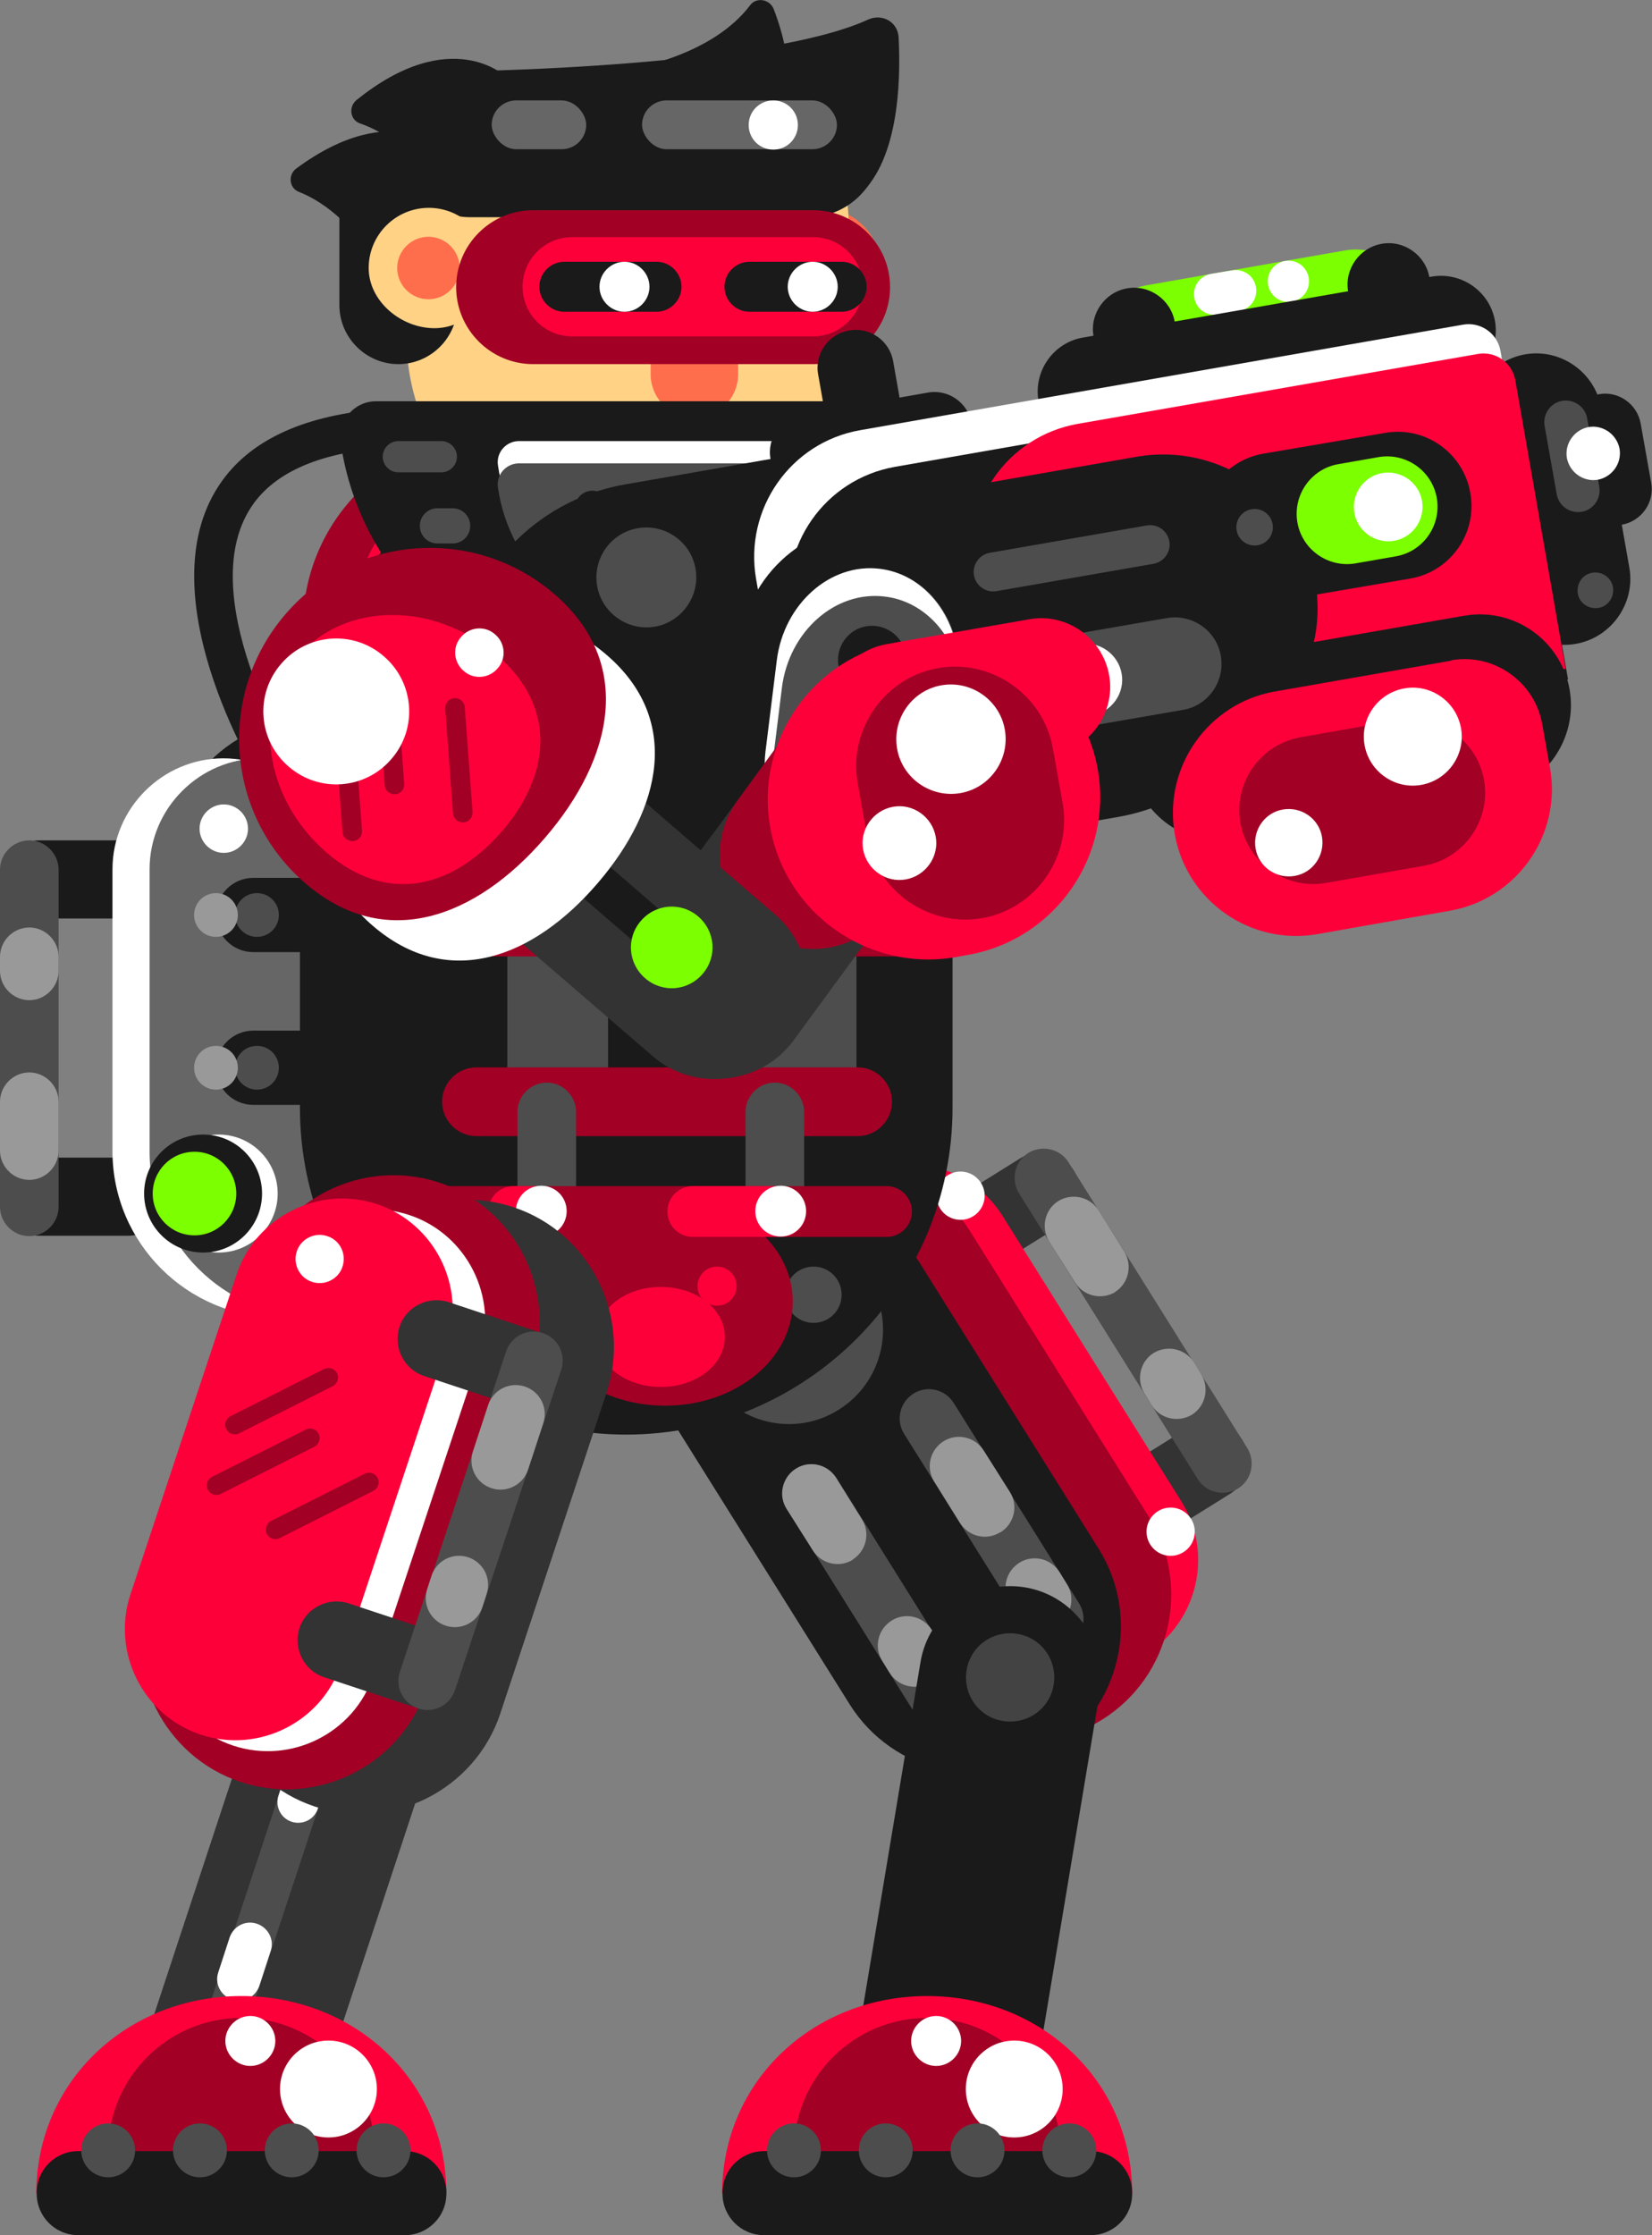 <?xml version="1.0" encoding="UTF-8"?>
<svg id="Layer_2" data-name="Layer 2" xmlns="http://www.w3.org/2000/svg" viewBox="0 0 42.3 57.21">
  <rect x="0" y="0" width="42.3" height="57.21" fill="#808080" stroke="none"/>
  <defs>
    <style>
      .cls-1 {
        fill: #a20025;
      }

      .cls-2 {
        fill: #fff;
      }

      .cls-3 {
        fill: #7cff00;
      }

      .cls-4 {
        fill: #ffd285;
      }

      .cls-5 {
        fill: #fd003a;
      }

      .cls-6 {
        fill: #4d4d4d;
      }

      .cls-7 {
        fill: #333;
      }

      .cls-8 {
        fill: #ff6e4c;
      }

      .cls-9 {
        fill: #999;
      }

      .cls-10 {
        fill: #434343;
      }

      .cls-11 {
        fill: #1a1a1a;
      }

      .cls-12 {
        fill: #74001b;
      }

      .cls-13 {
        fill: #666;
      }
    </style>
  </defs>
  <g id="attack">
    <g id="attack3">
      <g>
        <g>
          <path class="cls-11" d="m29.4,14.17l-.86.07h-.11s-5.13.4-5.13.4c-1.32.1-2.31,1.26-2.21,2.57h0c.1,1.32,1.26,2.31,2.57,2.21l5.13-.39h.11s.86-.07.86-.07c1.32-.1,2.31-1.26,2.21-2.57h0c-.1-1.32-1.26-2.31-2.57-2.21Z"/>
          <path class="cls-12" d="m31.39,14.01l-1.73.13c-1.32.1-2.31,1.26-2.21,2.57h0c.1,1.32,1.26,2.31,2.57,2.21l1.73-.13c1.32-.1,2.31-1.26,2.21-2.57h0c-.1-1.32-1.26-2.31-2.57-2.21Z"/>
        </g>
        <g>
          <path id="ArmOne" class="cls-11" d="m24.61,17.26h0c-.13,1.31-1.31,2.28-2.62,2.15l-11.17-1.1c-1.31-.13-2.28-1.31-2.15-2.62h0c.13-1.31,1.31-2.28,2.62-2.15l11.17,1.1c1.31.13,2.28,1.31,2.15,2.62Z"/>
          <path class="cls-6" d="m21.43,16.92h0c-.03.29-.29.5-.57.47l-3.09-.31c-.29-.03-.5-.29-.47-.57h0c.03-.29.29-.5.57-.47l3.09.31c.29.03.5.29.47.57Z"/>
          <path class="cls-2" d="m15.09,11.69c-2.52-.25-4.76,1.59-5.01,4.11-.25,2.52,1.59,4.76,4.11,5.01s3.83-1.68,4.08-4.2-.66-4.67-3.17-4.92Z"/>
          <path class="cls-1" d="m13.12,11.18c-2.69-.27-5.08,1.7-5.34,4.38-.27,2.69,1.7,5.08,4.38,5.34s4.08-1.79,4.35-4.48c.27-2.69-.7-4.98-3.39-5.25Z"/>
          <path class="cls-5" d="m12.49,12.47c-1.66-.16-3.15,1.05-3.31,2.71-.16,1.66,1.05,3.15,2.71,3.31,1.66.16,3.15-1.05,3.31-2.71.16-1.66-1.05-3.15-2.71-3.31Z"/>
          <path class="cls-11" d="m12.44,12.99c-1.66-.16-3.15,1.05-3.31,2.71-.16,1.66,1.05,3.15,2.71,3.31,1.66.16,3.15-1.05,3.31-2.71.16-1.66-1.05-3.15-2.71-3.31Z"/>
          <path class="cls-6" d="m12.33,14.09c-1.06-.1-2,.67-2.1,1.72-.1,1.06.67,2,1.72,2.1s2-.67,2.1-1.72c.1-1.06-.67-2-1.72-2.1Z"/>
          <path class="cls-11" d="m12.22,15.17c-.46-.05-.87.29-.91.75-.05.46.29.87.75.91.46.05.87-.29.91-.75.05-.46-.29-.87-.75-.91Z"/>
        </g>
      </g>
      <g>
        <g>
          <path class="cls-7" d="m25.24,32.56l1.94-1.21c.47-.29.61-.91.32-1.38h0c-.29-.47-.91-.61-1.38-.32l-1.94,1.21c-.47.29-.61.91-.32,1.38h0c.29.47.91.61,1.38.32Z"/>
          <path class="cls-7" d="m29.55,39.45l1.94-1.21c.47-.29.61-.91.32-1.38h0c-.29-.47-.91-.61-1.38-.32l-1.94,1.21c-.47.29-.61.91-.32,1.38h0c.29.47.91.61,1.38.32Z"/>
          <path class="cls-6" d="m31.7,38.1h0c.35-.22.45-.68.24-1.03l-4.58-7.32c-.22-.35-.68-.45-1.03-.24h0c-.35.22-.45.68-.24,1.03l4.58,7.32c.22.35.68.45,1.03.24Z"/>
          <path class="cls-9" d="m28.55,33.07h0c.35-.22.45-.68.24-1.03l-.66-1.06c-.22-.35-.68-.45-1.03-.24h0c-.35.22-.45.68-.24,1.03l.67,1.06c.22.35.68.45,1.03.24Z"/>
          <path class="cls-9" d="m30.52,36.21h0c.35-.22.45-.68.24-1.03l-.19-.31c-.22-.35-.68-.45-1.03-.24h0c-.35.22-.45.68-.24,1.03l.19.31c.22.35.68.45,1.03.24Z"/>
        </g>
        <path class="cls-5" d="m29.35,42.34h0c-1.32.83-3.08.42-3.91-.9l-4.58-7.31c-.83-1.32-.42-3.08.9-3.91h0c1.32-.83,3.08-.42,3.91.9l4.58,7.31c.83,1.32.42,3.08-.9,3.91Z"/>
        <path class="cls-1" d="m28.23,44.01h0c-1.75,1.1-4.08.56-5.18-1.19l-4.59-7.33c-1.1-1.75-.56-4.08,1.19-5.18h0c1.75-1.1,4.08-.56,5.18,1.19l4.59,7.33c1.1,1.75.56,4.08-1.19,5.18Z"/>
        <path class="cls-11" d="m26.94,44.82h0c-1.75,1.1-4.08.56-5.18-1.19l-4.59-7.33c-1.1-1.75-.56-4.08,1.19-5.18h0c1.75-1.1,4.08-.56,5.18,1.19l4.59,7.33c1.1,1.75.56,4.08-1.19,5.18Z"/>
        <path class="cls-6" d="m24.54,44.23h0c-.35.22-.81.11-1.03-.24l-3.36-5.37c-.22-.35-.11-.81.24-1.03h0c.35-.22.81-.11,1.03.24l3.36,5.37c.22.35.11.81-.24,1.03Z"/>
        <path class="cls-9" d="m21.84,39.92h0c-.35.22-.81.11-1.03-.24l-.67-1.06c-.22-.35-.11-.81.24-1.03h0c.35-.22.81-.11,1.03.24l.66,1.06c.22.35.11.81-.24,1.03Z"/>
        <path class="cls-9" d="m23.81,43.06h0c-.35.22-.81.11-1.03-.24l-.19-.31c-.22-.35-.11-.81.24-1.03h0c.35-.22.81-.11,1.03.24l.19.31c.22.35.11.81-.24,1.03Z"/>
        <path class="cls-6" d="m27.39,42.07h0c-.35.22-.81.11-1.03-.24l-3.21-5.13c-.22-.35-.11-.81.24-1.03h0c.35-.22.81-.11,1.03.24l3.21,5.13c.22.35.11.81-.24,1.03Z"/>
        <path class="cls-9" d="m25.61,39.22h0c-.35.22-.81.11-1.03-.24l-.66-1.06c-.22-.35-.11-.81.24-1.03h0c.35-.22.81-.11,1.03.24l.67,1.06c.22.35.11.81-.24,1.03Z"/>
        <path class="cls-9" d="m27.08,41.58h0c-.35.22-.81.11-1.03-.24l-.19-.31c-.22-.35-.11-.81.24-1.03h0c.35-.22.81-.11,1.03.24l.19.31c.22.35.11.81-.24,1.03Z"/>
        <path class="cls-2" d="m24.07,30.93c-.18-.29-.09-.67.2-.85.29-.18.67-.09.85.2s.09.67-.2.85c-.29.18-.67.09-.85-.2Z"/>
        <path class="cls-6" d="m22.24,32.76c-.71-1.13-2.2-1.47-3.32-.76-1.13.71-1.47,2.2-.76,3.32.71,1.13,2.2,1.47,3.32.76,1.13-.71,1.47-2.2.76-3.32Z"/>
        <path class="cls-11" d="m21.29,33.35c-.38-.61-1.18-.79-1.79-.41-.61.38-.79,1.18-.41,1.79.38.61,1.18.79,1.79.41.61-.38.79-1.18.41-1.79Z"/>
        <path class="cls-2" d="m29.45,39.53c-.18-.29-.09-.67.2-.85s.67-.09.85.2.09.67-.2.85c-.29.18-.67.09-.85-.2Z"/>
      </g>
      <g>
        <g id="ShinTwo">
          <path class="cls-11" d="m23.78,55.42h0c-1.26-.21-2.12-1.42-1.91-2.68l1.7-10.2c.21-1.26,1.42-2.12,2.68-1.91h0c1.26.21,2.12,1.42,1.91,2.68l-1.7,10.2c-.21,1.26-1.42,2.12-2.68,1.91Z"/>
        </g>
        <path class="cls-10" d="m26.98,43.12c.1-.62-.31-1.2-.93-1.3s-1.2.31-1.3.93c-.1.62.31,1.2.93,1.3.62.1,1.2-.31,1.3-.93Z"/>
      </g>
      <g>
        <g id="ShinTwo-2" data-name="ShinTwo">
          <path class="cls-7" d="m5.16,55.31h0c-1.22-.4-1.88-1.72-1.48-2.94l3.24-9.82c.4-1.22,1.72-1.88,2.94-1.48h0c1.22.4,1.88,1.72,1.48,2.94l-3.24,9.82c-.4,1.22-1.72,1.88-2.94,1.48Z"/>
        </g>
        <path class="cls-6" d="m5.28,53.28h0c-.28-.09-.43-.39-.34-.67l3.27-9.9c.09-.28.39-.43.67-.34h0c.28.09.43.39.34.67l-3.27,9.9c-.09.28-.39.43-.67.34Z"/>
        <path class="cls-2" d="m7.47,46.63h0c-.28-.09-.43-.39-.34-.67l.56-1.69c.09-.28.39-.43.67-.34h0c.28.09.43.39.34.67l-.56,1.69c-.09.28-.39.43-.67.34Z"/>
        <path class="cls-2" d="m5.94,51.18h0c-.29-.1-.45-.41-.35-.7l.29-.89c.1-.29.41-.45.7-.35h0c.29.1.45.41.35.7l-.29.89c-.1.29-.41.45-.7.35Z"/>
      </g>
      <g>
        <path class="cls-5" d="m28.99,56.15c0-2.9-2.35-5.06-5.25-5.06s-5.25,2.16-5.25,5.06h10.5Z"/>
        <path class="cls-1" d="m26.96,56.15c.12-.34.19-.71.19-1.09,0-1.88-1.53-3.41-3.41-3.41s-3.41,1.53-3.41,3.41c0,.38.08.75.19,1.09h6.44Z"/>
        <path class="cls-11" d="m19.56,55.06h8.37c.59,0,1.06.48,1.06,1.06v.03c0,.59-.48,1.06-1.06,1.06h-8.37c-.59,0-1.06-.48-1.06-1.06v-.03c0-.59.48-1.06,1.06-1.06Z"/>
        <circle class="cls-2" cx="25.97" cy="53.47" r="1.24"/>
        <path class="cls-2" d="m23.33,52.24c0-.35.29-.64.64-.64s.64.29.64.64-.29.64-.64.64-.64-.29-.64-.64Z"/>
        <path class="cls-6" d="m20.33,55.73h0c-.38,0-.69-.31-.69-.69h0c0-.38.31-.69.69-.69h0c.38,0,.69.31.69.69h0c0,.38-.31.69-.69.69Z"/>
        <path class="cls-6" d="m27.38,55.73h0c-.38,0-.69-.31-.69-.69h0c0-.38.31-.69.69-.69h0c.38,0,.69.31.69.69h0c0,.38-.31.69-.69.69Z"/>
        <path class="cls-6" d="m25.03,55.73h0c-.38,0-.69-.31-.69-.69h0c0-.38.31-.69.69-.69h0c.38,0,.69.31.69.69h0c0,.38-.31.69-.69.69Z"/>
        <path class="cls-6" d="m22.68,55.73h0c-.38,0-.69-.31-.69-.69h0c0-.38.31-.69.69-.69h0c.38,0,.69.31.69.69h0c0,.38-.31.69-.69.69Z"/>
      </g>
      <g>
        <path class="cls-5" d="m11.43,56.15c0-2.9-2.35-5.06-5.25-5.06s-5.25,2.16-5.25,5.06h10.5Z"/>
        <path class="cls-1" d="m9.4,56.15c.12-.34.19-.71.19-1.09,0-1.88-1.53-3.41-3.41-3.41s-3.41,1.53-3.41,3.41c0,.38.08.75.19,1.09h6.44Z"/>
        <path class="cls-11" d="m2,55.06h8.37c.59,0,1.06.48,1.06,1.06v.03c0,.59-.48,1.06-1.06,1.06H2c-.59,0-1.06-.48-1.06-1.06v-.03c0-.59.48-1.06,1.06-1.06Z"/>
        <circle class="cls-2" cx="8.41" cy="53.47" r="1.24"/>
        <path class="cls-2" d="m5.77,52.24c0-.35.29-.64.64-.64s.64.29.64.64-.29.64-.64.64-.64-.29-.64-.64Z"/>
        <path class="cls-6" d="m2.77,55.73h0c-.38,0-.69-.31-.69-.69h0c0-.38.31-.69.69-.69h0c.38,0,.69.31.69.69h0c0,.38-.31.69-.69.69Z"/>
        <path class="cls-6" d="m9.82,55.73h0c-.38,0-.69-.31-.69-.69h0c0-.38.31-.69.69-.69h0c.38,0,.69.31.69.69h0c0,.38-.31.69-.69.69Z"/>
        <path class="cls-6" d="m7.47,55.73h0c-.38,0-.69-.31-.69-.69h0c0-.38.31-.69.69-.69h0c.38,0,.69.31.69.69h0c0,.38-.31.69-.69.69Z"/>
        <path class="cls-6" d="m5.12,55.73h0c-.38,0-.69-.31-.69-.69h0c0-.38.31-.69.69-.69h0c.38,0,.69.31.69.69h0c0,.38-.31.69-.69.69Z"/>
      </g>
      <g>
        <path class="cls-11" d="m7.11,20.29c-.17,0-.33-.08-.42-.24-.12-.2-3.04-4.95-.99-7.76,1.55-2.13,5.47-2.43,11.64-.89.27.07.43.34.36.61-.07.27-.34.43-.61.36-5.66-1.41-9.32-1.23-10.59.51-1.65,2.26,1.01,6.6,1.03,6.64.15.23.07.54-.16.69-.08.05-.17.08-.26.08Z"/>
        <g>
          <g>
            <path class="cls-11" d="m3.28,29.63H1c-.55,0-1,.45-1,1h0c0,.55.45,1,1,1h2.28c.55,0,1-.45,1-1h0c0-.55-.45-1-1-1Z"/>
            <path class="cls-11" d="m3.28,21.51H1c-.55,0-1,.45-1,1h0c0,.55.45,1,1,1h2.28c.55,0,1-.45,1-1h0c0-.55-.45-1-1-1Z"/>
            <path class="cls-6" d="m.75,21.51h0c-.41,0-.75.34-.75.75v8.63c0,.41.34.75.75.75h0c.41,0,.75-.34.75-.75v-8.63c0-.41-.34-.75-.75-.75Z"/>
            <path class="cls-9" d="m.75,27.45h0c-.41,0-.75.34-.75.75v1.25c0,.41.34.75.75.75h0c.41,0,.75-.34.75-.75v-1.25c0-.41-.34-.75-.75-.75Z"/>
            <path class="cls-9" d="m.75,23.74h0c-.41,0-.75.34-.75.75v.36c0,.41.34.75.75.75h0c.41,0,.75-.34.75-.75v-.36c0-.41-.34-.75-.75-.75Z"/>
          </g>
          <path class="cls-11" d="m10.09,34.55h0c.93,0,1.7-.76,1.7-1.7v-10.71c0-2.07-1.69-3.76-3.76-3.76h0c-2.07,0-3.76,1.69-3.76,3.76v6.59c0,3.2,2.62,5.82,5.82,5.82Z"/>
          <path class="cls-2" d="m7.13,33.72h0c.79,0,1.43-.64,1.43-1.43v-10.04c0-1.56-1.28-2.84-2.84-2.84h0c-1.56,0-2.84,1.28-2.84,2.84v7.22c0,2.34,1.91,4.25,4.25,4.25Z"/>
          <path class="cls-13" d="m8.08,33.72h0c.79,0,1.43-.64,1.43-1.43v-10.04c0-1.56-1.28-2.84-2.84-2.84h0c-1.56,0-2.84,1.28-2.84,2.84v7.22c0,2.34,1.91,4.25,4.25,4.25Z"/>
          <path class="cls-2" d="m6.35,21.21c0-.34-.28-.62-.62-.62s-.62.28-.62.62.28.62.62.62.62-.28.62-.62Z"/>
          <circle class="cls-2" cx="5.6" cy="30.55" r="1.51"/>
          <circle class="cls-11" cx="5.2" cy="30.55" r="1.51"/>
          <circle class="cls-3" cx="4.98" cy="30.55" r="1.07"/>
          <path class="cls-11" d="m11.98,24.37h-5.5c-.52,0-.95-.43-.95-.95h0c0-.52.43-.95.95-.95h5.5c.52,0,.95.43.95.95h0c0,.52-.43.95-.95.95Z"/>
          <path class="cls-11" d="m11.98,28.28h-5.5c-.52,0-.95-.43-.95-.95h0c0-.52.43-.95.95-.95h5.5c.52,0,.95.43.95.95h0c0,.52-.43.95-.95.95Z"/>
          <path class="cls-6" d="m7.14,27.33c0-.31-.25-.56-.56-.56s-.56.25-.56.56.25.56.56.56.56-.25.56-.56Z"/>
          <path class="cls-6" d="m7.14,23.42c0-.31-.25-.56-.56-.56s-.56.25-.56.56.25.56.56.56.56-.25.56-.56Z"/>
          <path class="cls-9" d="m6.09,23.42c0-.31-.25-.56-.56-.56s-.56.25-.56.56.25.56.56.56.56-.25.56-.56Z"/>
          <path class="cls-9" d="m6.09,27.33c0-.31-.25-.56-.56-.56s-.56.25-.56.56.25.56.56.56.56-.25.56-.56Z"/>
        </g>
        <g>
          <path class="cls-11" d="m16.04,36.72h0c-4.6,0-8.36-3.76-8.36-8.36v-6.64c0-2.6,2.13-4.73,4.73-4.73h7.25c2.6,0,4.73,2.13,4.73,4.73v6.64c0,4.6-3.76,8.36-8.36,8.36Z"/>
          <path class="cls-6" d="m14.28,28.62h0c-.71,0-1.29-.58-1.29-1.29v-4.04c0-.71.58-1.29,1.29-1.29h0c.71,0,1.29.58,1.29,1.29v4.04c0,.71-.58,1.29-1.29,1.29Z"/>
          <path class="cls-6" d="m20.64,28.62h0c-.71,0-1.29-.58-1.29-1.29v-4.04c0-.71.58-1.29,1.29-1.29h0c.71,0,1.29.58,1.29,1.29v4.04c0,.71-.58,1.29-1.29,1.29Z"/>
          <path class="cls-1" d="m14.98,24.48h-3c-1.07,0-1.94-.87-1.94-1.94h0c0-2.22,1.81-4.03,4.03-4.03h.91c1.07,0,1.94.87,1.94,1.94v2.09c0,1.07-.87,1.94-1.94,1.94Z"/>
          <path class="cls-1" d="m22.98,24.48h-3c-1.07,0-1.94-.87-1.94-1.94v-2.09c0-1.07.87-1.94,1.94-1.94h1.57c1.85,0,3.36,1.51,3.36,3.36v.66c0,1.07-.87,1.94-1.94,1.94Z"/>
          <path class="cls-5" d="m21.64,23.54l-2.78-2.78c-.21-.21-.21-.56,0-.78h0c.21-.21.56-.21.78,0l2.78,2.78c.21.21.21.56,0,.78h0c-.21.21-.56.21-.78,0Z"/>
          <path class="cls-5" d="m22.94,21.6l-1.23-1.23c-.21-.21-.21-.56,0-.78h0c.21-.21.56-.21.78,0l1.23,1.23c.21.21.21.56,0,.78h0c-.21.21-.56.21-.78,0Z"/>
          <path class="cls-5" d="m13.83,23.54l-2.14-2.14c-.21-.21-.21-.56,0-.78h0c.21-.21.56-.21.78,0l2.14,2.14c.21.21.21.56,0,.78h0c-.21.21-.56.21-.78,0Z"/>
          <path class="cls-5" d="m15.13,21.6l-1.23-1.23c-.21-.21-.21-.56,0-.78h0c.21-.21.56-.21.78,0l1.23,1.23c.21.21.21.56,0,.78h0c-.21.21-.56.21-.78,0Z"/>
          <path class="cls-1" d="m21.96,29.08h-9.76c-.48,0-.88-.39-.88-.88h0c0-.48.39-.88.88-.88h9.76c.48,0,.88.39.88.88h0c0,.48-.39.88-.88.88Z"/>
          <path class="cls-6" d="m14,31.16h0c-.41,0-.75-.34-.75-.75v-1.95c0-.41.34-.75.75-.75h0c.41,0,.75.34.75.75v1.95c0,.41-.34.75-.75.75Z"/>
          <path class="cls-6" d="m19.84,31.16h0c-.41,0-.75-.34-.75-.75v-1.95c0-.41.34-.75.75-.75h0c.41,0,.75.34.75.75v1.95c0,.41-.34.75-.75.75Z"/>
          <path class="cls-6" d="m14.01,33.54c0,.62-.5,1.12-1.12,1.12s-1.12-.5-1.12-1.12.5-1.12,1.12-1.12,1.12.5,1.12,1.12Z"/>
          <path class="cls-6" d="m21.55,33.14c0,.4-.32.72-.72.72s-.72-.32-.72-.72.32-.72.72-.72.72.32.72.72Z"/>
          <path class="cls-2" d="m12.7,20.97c0,.36-.29.66-.66.66s-.66-.29-.66-.66.29-.66.66-.66.66.29.66.66Z"/>
          <circle class="cls-2" cx="14.33" cy="19.98" r=".65"/>
          <path class="cls-1" d="m20.3,33.31c0-1.47-1.47-2.67-3.27-2.67s-3.27,1.19-3.27,2.67,1.46,2.67,3.27,2.67,3.27-1.19,3.27-2.67Z"/>
          <path class="cls-2" d="m19.87,20.27c0,.36-.29.66-.66.66s-.66-.29-.66-.66.29-.66.66-.66.66.29.66.66Z"/>
          <path class="cls-2" d="m22.75,19.98c0,.36-.29.65-.65.65s-.65-.29-.65-.65.29-.65.65-.65.65.29.65.65Z"/>
          <path class="cls-1" d="m22.7,31.66h-12.56c-.36,0-.65-.29-.65-.65h0c0-.36.29-.65.65-.65h12.56c.36,0,.65.29.65.65h0c0,.36-.29.65-.65.65Z"/>
          <path class="cls-5" d="m19.99,31.66h-2.25c-.36,0-.65-.29-.65-.65h0c0-.36.29-.65.65-.65h2.25c.36,0,.65.29.65.65h0c0,.36-.29.65-.65.65Z"/>
          <path class="cls-5" d="m13.68,31.66h-.53c-.36,0-.65-.29-.65-.65h0c0-.36.29-.65.65-.65h.53c.36,0,.65.29.65.65h0c0,.36-.29.65-.65.65Z"/>
          <path class="cls-2" d="m20.64,31c0,.36-.29.65-.65.65s-.65-.29-.65-.65.29-.65.65-.65.65.29.65.65Z"/>
          <path class="cls-2" d="m14.51,31c0,.36-.29.65-.65.65s-.65-.29-.65-.65.29-.65.65-.65.65.29.65.65Z"/>
          <path class="cls-5" d="m18.56,34.22c0-.71-.73-1.28-1.64-1.28s-1.64.57-1.64,1.28.73,1.28,1.64,1.28,1.64-.57,1.64-1.28Z"/>
          <circle class="cls-5" cx="18.36" cy="32.92" r=".5"/>
        </g>
      </g>
      <g>
        <path class="cls-11" d="m12.95,1.96s-1.4-1.35-3.82.6c-.21.17-.17.51.09.6.65.22,1.7.87,2.68,2.72l1.05-3.91Z"/>
        <path class="cls-11" d="m11.43,3.88s-1.34-1.41-3.84.43c-.22.16-.19.5.06.6.64.25,1.66.94,2.55,2.83l1.22-3.86Z"/>
        <path class="cls-11" d="m19.21,4.05s1.71-.92.6-3.82c-.1-.25-.44-.31-.6-.1-.41.55-1.35,1.35-3.41,1.71l3.4,2.2Z"/>
        <g>
          <path class="cls-11" d="m12.04,1.82s7.56-.11,10.19-1.32c.36-.16.76.06.78.46.06,1.2-.01,3.23-1.09,4.11L12.04,1.82Z"/>
          <path class="cls-8" d="m21.01,5.32c-.85,0-1.54.69-1.54,1.54s.69,1.54,1.54,1.54,1.54-.69,1.54-1.54-.69-1.54-1.54-1.54Z"/>
          <path class="cls-4" d="m15.97,14.21h0c-3.06,0-5.56-2.5-5.56-5.56v-2.97c0-1.87,1.53-3.39,3.39-3.39h4.54c1.87,0,3.39,1.53,3.39,3.39v2.75c0,3.18-2.6,5.77-5.77,5.77Z"/>
          <path class="cls-11" d="m10.2,9.32h0c-.83,0-1.51-.68-1.51-1.51v-2.48c0-.83.68-1.51,1.51-1.51h0c.83,0,1.51.68,1.51,1.51v2.48c0,.83-.68,1.51-1.51,1.51Z"/>
          <path class="cls-11" d="m20.69,5.56h-8.65c-1.03,0-1.87-.84-1.87-1.87h0c0-1.03.84-1.87,1.87-1.87h8.65c1.03,0,1.87.84,1.87,1.87h0c0,1.03-.84,1.87-1.87,1.87Z"/>
          <g>
            <path class="cls-4" d="m12.52,6.86c0,.85-.55,1.54-1.4,1.54s-1.68-.69-1.68-1.54.69-1.54,1.54-1.54,1.54.69,1.54,1.54Z"/>
            <path class="cls-8" d="m11.77,6.86c0,.44-.36.8-.8.8s-.8-.36-.8-.8.36-.8.8-.8.8.36.8.8Z"/>
          </g>
          <path class="cls-8" d="m17.78,10.7h0c-.62,0-1.12-.51-1.12-1.12v-1.11c0-.62.51-1.12,1.12-1.12h0c.62,0,1.12.51,1.12,1.12v1.11c0,.62-.51,1.12-1.12,1.12Z"/>
          <rect class="cls-13" x="16.44" y="2.57" width="4.99" height="1.25" rx=".63" ry=".63"/>
          <path class="cls-2" d="m20.43,3.2c0-.35-.28-.63-.63-.63s-.63.28-.63.63.28.63.63.63.63-.28.63-.63Z"/>
          <rect class="cls-13" x="12.59" y="2.57" width="2.42" height="1.25" rx=".63" ry=".63"/>
          <path class="cls-1" d="m20.82,9.32h-7.17c-1.09,0-1.97-.89-1.97-1.97h0c0-1.09.89-1.97,1.97-1.97h7.17c1.09,0,1.97.89,1.97,1.97h0c0,1.09-.89,1.97-1.97,1.97Z"/>
          <path class="cls-5" d="m14.65,8.61c-.7,0-1.27-.57-1.27-1.27s.57-1.27,1.27-1.27h6.17c.7,0,1.27.57,1.27,1.27s-.57,1.27-1.27,1.27h-6.17Z"/>
          <path class="cls-11" d="m16.81,7.98h-2.36c-.35,0-.64-.29-.64-.64h0c0-.35.29-.64.64-.64h2.36c.35,0,.64.29.64.64h0c0,.35-.29.64-.64.64Z"/>
          <path class="cls-11" d="m21.55,7.98h-2.36c-.35,0-.64-.29-.64-.64h0c0-.35.29-.64.64-.64h2.36c.35,0,.64.29.64.64h0c0,.35-.29.64-.64.64Z"/>
          <path class="cls-2" d="m16.63,7.34c0,.35-.29.64-.64.64s-.64-.29-.64-.64.29-.64.64-.64.64.29.64.64Z"/>
          <path class="cls-2" d="m21.45,7.34c0,.35-.29.64-.64.64s-.64-.29-.64-.64.29-.64.64-.64.64.29.64.64Z"/>
        </g>
        <path class="cls-11" d="m15.92,17.55c3.66,0,6.7-2.71,7.2-6.24.08-.55-.36-1.04-.91-1.04h-12.58c-.55,0-.99.49-.91,1.04.5,3.53,3.53,6.24,7.2,6.24Z"/>
        <path class="cls-2" d="m17.04,15.63c2.18,0,3.99-1.62,4.29-3.72.05-.33-.21-.62-.54-.62h-7.5c-.33,0-.59.29-.54.62.3,2.1,2.11,3.72,4.29,3.72Z"/>
        <path class="cls-6" d="m17.04,16.2c2.18,0,3.99-1.62,4.29-3.72.05-.33-.21-.62-.54-.62h-7.5c-.33,0-.59.29-.54.62.3,2.1,2.11,3.72,4.29,3.72Z"/>
        <circle class="cls-11" cx="15.17" cy="13.01" r=".45"/>
        <path class="cls-11" d="m16.98,13.01c0,.25-.2.45-.45.45s-.45-.2-.45-.45.2-.45.45-.45.45.2.45.45Z"/>
        <circle class="cls-11" cx="17.88" cy="13.01" r=".45"/>
        <path class="cls-11" d="m19.69,13.01c0,.25-.2.45-.45.45s-.45-.2-.45-.45.2-.45.45-.45.45.2.45.45Z"/>
        <path class="cls-11" d="m16.98,14.38c0,.25-.2.45-.45.45s-.45-.2-.45-.45.2-.45.45-.45.45.2.45.45Z"/>
        <path class="cls-11" d="m18.33,14.38c0,.25-.2.45-.45.45s-.45-.2-.45-.45.2-.45.45-.45.45.2.45.45Z"/>
        <path class="cls-6" d="m11.3,12.09h-1.1c-.22,0-.4-.18-.4-.4h0c0-.22.18-.4.4-.4h1.1c.22,0,.4.18.4.4h0c0,.22-.18.4-.4.4Z"/>
        <path class="cls-6" d="m11.59,13.91h-.39c-.25,0-.45-.2-.45-.45h0c0-.25.2-.45.45-.45h.39c.25,0,.45.2.45.45h0c0,.25-.2.45-.45.45Z"/>
      </g>
      <g>
        <path class="cls-11" d="m21.74,8.46h0c-.53.09-.89.6-.79,1.13l.57,3.23c.09.53.6.89,1.13.79h0c.53-.09.89-.6.79-1.13l-.57-3.23c-.09-.53-.6-.89-1.13-.79Z"/>
        <path class="cls-11" d="m24.88,10.84h0c-.09-.53-.6-.89-1.13-.79l-3.23.57c-.53.09-.89.6-.79,1.13h0c.09.53.6.89,1.13.79l3.23-.57c.53-.09.89-.6.79-1.13Z"/>
        <path class="cls-3" d="m34.44,6.41l-5.07.89c-.88.15-1.47,1-1.32,1.88h0c.15.88,1,1.47,1.88,1.32l5.07-.89c.88-.15,1.47-1,1.32-1.88h0c-.15-.88-1-1.47-1.88-1.32Z"/>
        <path class="cls-2" d="m31.55,6.92l-.54.09c-.29.05-.48.32-.43.61h0c.05.29.32.48.61.43l.54-.09c.29-.05.48-.32.43-.61h0c-.05-.29-.32-.48-.61-.43Z"/>
        <path class="cls-2" d="m32.9,6.68h0c-.29.05-.48.32-.43.61h0c.05.29.32.48.61.43h0c.29-.05.48-.32.43-.61h0c-.05-.29-.32-.48-.61-.43Z"/>
        <path class="cls-11" d="m36.66,7.08l-8.93,1.56c-.76.13-1.27.86-1.14,1.62h0c.13.76.86,1.27,1.62,1.14l8.93-1.56c.76-.13,1.27-.86,1.14-1.62h0c-.13-.76-.86-1.27-1.62-1.14Z"/>
        <path class="cls-11" d="m29.22,9.46h0c-.57.1-1.12-.29-1.22-.86h0c-.1-.57.29-1.12.86-1.22h0c.57-.1,1.12.29,1.22.86h0c.1.57-.29,1.12-.86,1.22Z"/>
        <path class="cls-11" d="m35.74,8.32h0c-.57.1-1.12-.29-1.22-.86h0c-.1-.57.29-1.12.86-1.22h0c.57-.1,1.12.29,1.22.86h0c.1.57-.29,1.12-.86,1.22Z"/>
        <path class="cls-11" d="m28.63,20.91l-13.62,2.38c-1.31.23-2.58-.66-2.81-1.97l-.49-2.81c-.5-2.86,1.43-5.61,4.29-6.11l10.81-1.89c2.86-.5,5.61,1.43,6.11,4.29h0c.5,2.86-1.43,5.61-4.29,6.11Z"/>
        <path class="cls-11" d="m39.05,9.07h0c-.91.16-1.53,1.04-1.37,1.95l.72,4.09c.16.91,1.04,1.53,1.95,1.37h0c.91-.16,1.53-1.04,1.37-1.95l-.72-4.09c-.16-.91-1.04-1.53-1.95-1.37Z"/>
        <path class="cls-2" d="m39.72,16.37l-19.49,3.41-.87-4.96c-.31-1.79.88-3.5,2.67-3.81l15.43-2.7c.45-.08.88.22.96.67l1.29,7.39Z"/>
        <path class="cls-11" d="m40.15,17.39l-19.04,3.33-.87-4.96c-.31-1.79.88-3.49,2.67-3.81l13.79-2.41c1.11-.19,2.17.55,2.37,1.66l1.08,6.19Z"/>
        <path class="cls-5" d="m40.09,17.12l-14.3,2.5-.87-4.96c-.31-1.79.88-3.49,2.67-3.81l10.25-1.79c.45-.08.88.22.96.67l1.29,7.39Z"/>
        <path class="cls-11" d="m37.49,15.76l-6.63,1.16c-1.26.22-2.11,1.43-1.89,2.69h0c.22,1.26,1.43,2.11,2.69,1.89l6.64-1.16c1.26-.22,2.11-1.43,1.89-2.69h0c-.22-1.26-1.43-2.11-2.69-1.89Z"/>
        <path class="cls-11" d="m24.12,13.19h0c-1.89-.23-3.63,1.12-3.86,3.01l-.38,3.06c-.23,1.89,1.12,3.63,3.01,3.86h0c1.89.23,3.63-1.12,3.86-3.01l.38-3.06c.23-1.89-1.12-3.63-3.01-3.86Z"/>
        <path class="cls-11" d="m30.47,19.47l-5.78,1.01c-2.14.37-4.19-1.07-4.57-3.21h0c-.37-2.14,1.07-4.19,3.21-4.57l5.78-1.01c2.14-.37,4.19,1.07,4.57,3.21h0c.37,2.14-1.07,4.2-3.21,4.57Z"/>
        <path class="cls-6" d="m30.29,18.17l-2.25.39c-.65.11-1.27-.32-1.38-.97h0c-.11-.65.32-1.27.97-1.38l2.25-.39c.65-.11,1.27.32,1.38.97h0c.11.65-.32,1.27-.97,1.38Z"/>
        <path class="cls-11" d="m22.81,13.42h0c-1.89-.23-3.63,1.12-3.86,3.01l-.38,3.06c-.23,1.89,1.12,3.63,3.01,3.86h0c1.89.23,3.63-1.12,3.86-3.01l.38-3.06c.23-1.89-1.12-3.63-3.01-3.86Z"/>
        <path class="cls-6" d="m22.55,14.56h0c-1.27-.16-2.46.9-2.64,2.34l-.29,2.34c-.18,1.45.72,2.76,1.99,2.92h0c1.27.16,2.46-.9,2.64-2.34l.29-2.34c.18-1.45-.72-2.76-1.99-2.92Z"/>
        <path class="cls-2" d="m19.73,19.95l.29-2.34c.18-1.45,1.37-2.5,2.64-2.34.91.11,1.61.81,1.88,1.72-.05-1.24-.88-2.29-2.01-2.43-1.27-.16-2.46.9-2.64,2.34l-.29,2.34c-.05.42,0,.82.11,1.2,0-.16,0-.32.02-.49Z"/>
        <path class="cls-11" d="m23.19,16.74c-.08-.47-.53-.79-1.01-.71-.47.08-.79.53-.71,1.01.08.47.53.79,1.01.71s.79-.53.71-1.01Z"/>
        <path class="cls-11" d="m22.6,19.97c-.07-.41-.46-.68-.86-.61-.41.07-.68.46-.61.86.07.41.46.68.86.61s.68-.46.61-.86Z"/>
        <path class="cls-2" d="m27.65,16.49h0c-.5.09-.84.57-.75,1.07h0c.09.5.57.84,1.07.75h0c.5-.09.84-.57.75-1.07h0c-.09-.5-.57-.84-1.07-.75Z"/>
        <g>
          <path class="cls-5" d="m37.16,16.91l-4.52.79c-1.71.3-2.86,1.94-2.56,3.65h0c.3,1.71,1.94,2.86,3.65,2.56l3.4-.6c1.71-.3,2.86-1.94,2.56-3.65l-.2-1.12c-.19-1.09-1.24-1.83-2.33-1.64Z"/>
          <path class="cls-1" d="m35.81,18.43l-2.51.44c-1.02.18-1.72,1.16-1.54,2.19h0c.18,1.02,1.16,1.72,2.19,1.54l2.51-.44c1.02-.18,1.72-1.16,1.54-2.19h0c-.18-1.02-1.16-1.72-2.19-1.54Z"/>
          <path class="cls-2" d="m37.41,18.64c-.12-.68-.77-1.14-1.45-1.02-.68.12-1.14.77-1.02,1.45.12.68.77,1.14,1.45,1.02.68-.12,1.14-.77,1.02-1.45Z"/>
          <path class="cls-2" d="m33.85,21.42c-.08-.47-.53-.78-1-.7-.47.08-.78.53-.7,1s.53.78,1,.7c.47-.08.78-.53.7-1Z"/>
        </g>
        <path class="cls-6" d="m29.36,13.45l-4.02.7c-.27.05-.45.31-.4.58h0c.05.27.31.45.58.4l4.02-.7c.27-.05.45-.31.4-.58h0c-.05-.27-.31-.45-.58-.4Z"/>
        <path class="cls-6" d="m14,16.53h0c-.83.15-1.39.94-1.25,1.77l.39,2.22c.15.83.94,1.39,1.77,1.25h0c.83-.15,1.39-.94,1.25-1.77l-.39-2.22c-.15-.83-.94-1.39-1.77-1.25Z"/>
        <path class="cls-6" d="m16.33,13.52h0c-.7.12-1.16.79-1.04,1.48h0c.12.69.79,1.16,1.48,1.04h0c.69-.12,1.16-.79,1.04-1.48h0c-.12-.7-.79-1.16-1.48-1.04Z"/>
        <path class="cls-11" d="m40.94,10.09h0c-.5.09-.84.57-.75,1.07l.27,1.52c.09.5.57.84,1.07.75h0c.5-.09.84-.57.75-1.07l-.27-1.52c-.09-.5-.57-.84-1.07-.75Z"/>
        <path class="cls-6" d="m40.5,13.1h0c-.3.05-.59-.15-.64-.45l-.31-1.75c-.05-.3.15-.59.45-.64h0c.3-.05.59.15.64.45l.31,1.75c.05.3-.15.59-.45.64Z"/>
        <path class="cls-6" d="m40.77,14.66h0c-.25.04-.41.28-.37.53h0c.04.25.28.41.53.37h0c.25-.04.41-.28.37-.53h0c-.04-.25-.28-.41-.53-.37Z"/>
        <path class="cls-2" d="m40.68,10.93h0c-.37.07-.62.42-.56.79h0c.07.37.42.62.79.56h0c.37-.07.62-.42.56-.79h0c-.07-.37-.42-.62-.79-.56Z"/>
        <g>
          <path class="cls-11" d="m30.81,13.79h0c-.18-1.03.52-2.01,1.55-2.18l3.11-.53c1.03-.18,2.01.52,2.18,1.55h0c.18,1.03-.52,2.01-1.55,2.18l-3.11.53c-1.03.18-2.01-.52-2.18-1.55Z"/>
          <path class="cls-3" d="m33.22,13.37h0c-.12-.7.35-1.37,1.05-1.49l1.03-.18c.7-.12,1.37.35,1.49,1.05h0c.12.7-.35,1.37-1.05,1.49l-1.03.18c-.7.12-1.37-.35-1.49-1.05Z"/>
          <path class="cls-2" d="m35.98,13.74c.42-.24.57-.78.33-1.2-.24-.42-.78-.57-1.2-.33-.42.24-.57.78-.33,1.2.24.42.78.57,1.2.33Z"/>
          <path class="cls-6" d="m32.36,13.9c.22-.13.3-.41.17-.64-.13-.22-.41-.3-.64-.17-.22.13-.3.41-.17.64.13.22.41.3.64.17Z"/>
        </g>
      </g>
      <g>
        <path class="cls-7" d="m18.73,20.7l-.51.69-.07.09-1.7,2.32c-.78,1.06-.54,2.57.52,3.35h0c1.06.78,2.57.54,3.35-.52l1.7-2.32.07-.09.51-.69c.78-1.06.54-2.57-.52-3.35h0c-1.06-.78-2.57-.54-3.35.52Z"/>
        <path class="cls-1" d="m19.91,19.08l-1.02,1.4c-.78,1.06-.54,2.57.52,3.35h0c1.06.78,2.57.54,3.35-.52l1.02-1.4c.78-1.06.54-2.57-.52-3.35h0c-1.06-.78-2.57-.54-3.35.52Z"/>
      </g>
      <g>
        <path class="cls-5" d="m26.97,19.32l-3.67.64c-.95.17-1.87-.48-2.04-1.43h0c-.17-.95.48-1.87,1.43-2.04l3.67-.64c.95-.17,1.87.48,2.04,1.43h0c.17.95-.48,1.87-1.43,2.04Z"/>
        <path class="cls-5" d="m23.37,16.37l-.33.06c-2.22.39-3.71,2.52-3.32,4.74h0c.39,2.22,2.52,3.71,4.74,3.33l.33-.06c2.22-.39,3.71-2.52,3.32-4.74h0c-.39-2.22-2.52-3.71-4.74-3.33Z"/>
        <path class="cls-1" d="m25.15,23.5h0c-1.37.24-2.7-.69-2.94-2.06l-.25-1.4c-.24-1.37.69-2.7,2.06-2.94h0c1.37-.24,2.7.69,2.94,2.06l.25,1.4c.24,1.37-.69,2.7-2.06,2.94Z"/>
        <path class="cls-2" d="m24.59,20.3h0c-.76.13-1.49-.38-1.62-1.14h0c-.13-.76.38-1.49,1.14-1.62h0c.76-.13,1.49.38,1.62,1.14h0c.13.76-.38,1.49-1.14,1.62Z"/>
        <path class="cls-2" d="m23.19,22.51h0c-.51.09-1-.26-1.09-.77h0c-.09-.51.26-1,.77-1.09h0c.51-.09,1,.26,1.09.77h0c.09.51-.26,1-.77,1.09Z"/>
      </g>
      <g>
        <path id="ArmOne-2" data-name="ArmOne" class="cls-7" d="m20.1,26.79h0c-.86,1-2.38,1.11-3.38.25l-8.5-7.33c-1-.86-1.11-2.38-.25-3.38h0c.86-1,2.38-1.11,3.38-.25l8.5,7.33c1,.86,1.11,2.38.25,3.38Z"/>
        <path class="cls-11" d="m17.2,24.25h0c-.19.22-.52.24-.74.05l-2.35-2.03c-.22-.19-.24-.52-.05-.74h0c.19-.22.52-.24.74-.05l2.35,2.03c.22.19.24.52.05.74Z"/>
        <path class="cls-2" d="m15.53,16.76c-1.92-1.65-4.81-1.44-6.46.48s-1.44,4.81.48,6.46c1.92,1.65,4.1.83,5.75-1.09,1.65-1.92,2.15-4.2.23-5.85Z"/>
        <path class="cls-1" d="m14.2,15.21c-2.04-1.76-5.13-1.54-6.89.51-1.76,2.04-1.54,5.13.51,6.89,2.04,1.76,4.37.88,6.13-1.16s2.29-4.48.25-6.24Z"/>
        <path class="cls-5" d="m12.72,16.77c-1.6-1.38-3.88-1.37-5.08.02-1.2,1.39-.88,3.65.72,5.03,1.6,1.38,3.28.86,4.49-.54,1.2-1.39,1.47-3.13-.13-4.52Z"/>
        <path class="cls-3" d="m17.88,23.46c-.44-.38-1.09-.33-1.47.11-.38.44-.33,1.09.11,1.47.44.38,1.09.33,1.47-.11.38-.44.33-1.09-.11-1.47Z"/>
        <g>
          <path class="cls-1" d="m11.87,21.05h0c-.14.01-.26-.09-.27-.23l-.2-2.68c-.01-.14.09-.26.23-.27h0c.14-.01.26.09.27.23l.2,2.68c.01.14-.09.26-.23.27Z"/>
          <path class="cls-1" d="m10.12,20.33h0c-.14.01-.26-.09-.27-.23l-.2-2.68c0-.14.09-.26.23-.27h0c.14-.01.26.09.27.23l.2,2.68c.01.14-.09.26-.23.27Z"/>
          <path class="cls-1" d="m9.04,21.53h0c-.14,0-.26-.09-.27-.23l-.2-2.68c0-.14.09-.26.23-.27h0c.14-.01.26.09.27.23l.2,2.68c.01.14-.09.26-.23.27Z"/>
        </g>
        <path class="cls-2" d="m9.83,16.8c.78.67.87,1.85.19,2.63-.67.78-1.85.87-2.63.19-.78-.67-.87-1.85-.19-2.63.67-.78,1.85-.87,2.63-.19Z"/>
        <path class="cls-2" d="m11.87,17.17c-.26-.22-.29-.62-.06-.87.22-.26.62-.29.87-.06.26.22.29.62.06.87-.22.26-.62.29-.87.06Z"/>
      </g>
      <g>
        <path class="cls-7" d="m8.06,46.24h0c1.96.65,4.1-.42,4.75-2.38l2.72-8.21c.65-1.96-.42-4.1-2.38-4.75h0c-1.96-.65-4.1.42-4.75,2.38l-2.72,8.21c-.65,1.96.42,4.1,2.38,4.75Z"/>
        <path class="cls-1" d="m6.16,45.61h0c1.96.65,4.1-.42,4.75-2.38l2.72-8.21c.65-1.96-.42-4.1-2.38-4.75h0c-1.96-.65-4.1.42-4.75,2.38l-2.72,8.21c-.65,1.96.42,4.1,2.38,4.75Z"/>
        <path class="cls-2" d="m5.97,44.68h0c1.48.49,3.1-.32,3.59-1.8l2.72-8.19c.49-1.48-.32-3.1-1.8-3.59h0c-1.48-.49-3.1.32-3.59,1.8l-2.72,8.19c-.49,1.48.32,3.1,1.8,3.59Z"/>
        <path class="cls-5" d="m5.14,44.4h0c1.48.49,3.1-.32,3.59-1.8l2.72-8.19c.49-1.48-.32-3.1-1.8-3.59h0c-1.48-.49-3.1.32-3.59,1.8l-2.72,8.19c-.49,1.48.32,3.1,1.8,3.59Z"/>
        <path class="cls-7" d="m10.86,35.22l2.17.72c.52.17,1.09-.11,1.26-.63h0c.17-.52-.11-1.09-.63-1.26l-2.17-.72c-.52-.17-1.09.11-1.26.63h0c-.17.52.11,1.09.63,1.26Z"/>
        <path class="cls-7" d="m8.3,42.93l2.17.72c.52.17,1.09-.11,1.26-.63h0c.17-.52-.11-1.09-.63-1.26l-2.17-.72c-.52-.17-1.09.11-1.26.63h0c-.17.52.11,1.09.63,1.26Z"/>
        <path class="cls-6" d="m10.71,43.73h0c.39.13.81-.08.94-.47l2.72-8.2c.13-.39-.08-.81-.47-.94h0c-.39-.13-.81.08-.94.47l-2.72,8.2c-.13.39.08.81.47.94Z"/>
        <path class="cls-9" d="m12.58,38.09h0c.39.13.81-.08.94-.47l.39-1.19c.13-.39-.08-.81-.47-.94h0c-.39-.13-.81.08-.94.47l-.39,1.19c-.13.39.08.81.47.94Z"/>
        <path class="cls-9" d="m11.41,41.61h0c.39.13.81-.08.94-.47l.11-.34c.13-.39-.08-.81-.47-.94h0c-.39-.13-.81.08-.94.47l-.11.34c-.13.39.08.81.47.94Z"/>
        <g>
          <path class="cls-1" d="m9.67,37.83h0c-.06-.12-.21-.17-.33-.11l-2.4,1.21c-.12.06-.17.21-.11.33h0c.06.12.21.17.33.11l2.4-1.21c.12-.06.17-.21.11-.33Z"/>
          <path class="cls-1" d="m8.16,36.7h0c-.06-.12-.21-.17-.33-.11l-2.4,1.21c-.12.06-.17.21-.11.33h0c.06.12.21.17.33.11l2.4-1.21c.12-.06.17-.21.11-.33Z"/>
          <path class="cls-1" d="m8.63,35.15h0c-.06-.12-.21-.17-.33-.11l-2.4,1.21c-.12.06-.17.21-.11.33h0c.06.12.21.17.33.11l2.4-1.21c.12-.06.17-.21.11-.33Z"/>
        </g>
        <path class="cls-2" d="m8.77,32.42c.11-.33-.07-.68-.39-.78-.32-.11-.68.07-.78.39-.11.32.07.68.39.78.32.11.68-.07.78-.39Z"/>
      </g>
    </g>
  </g>
</svg>